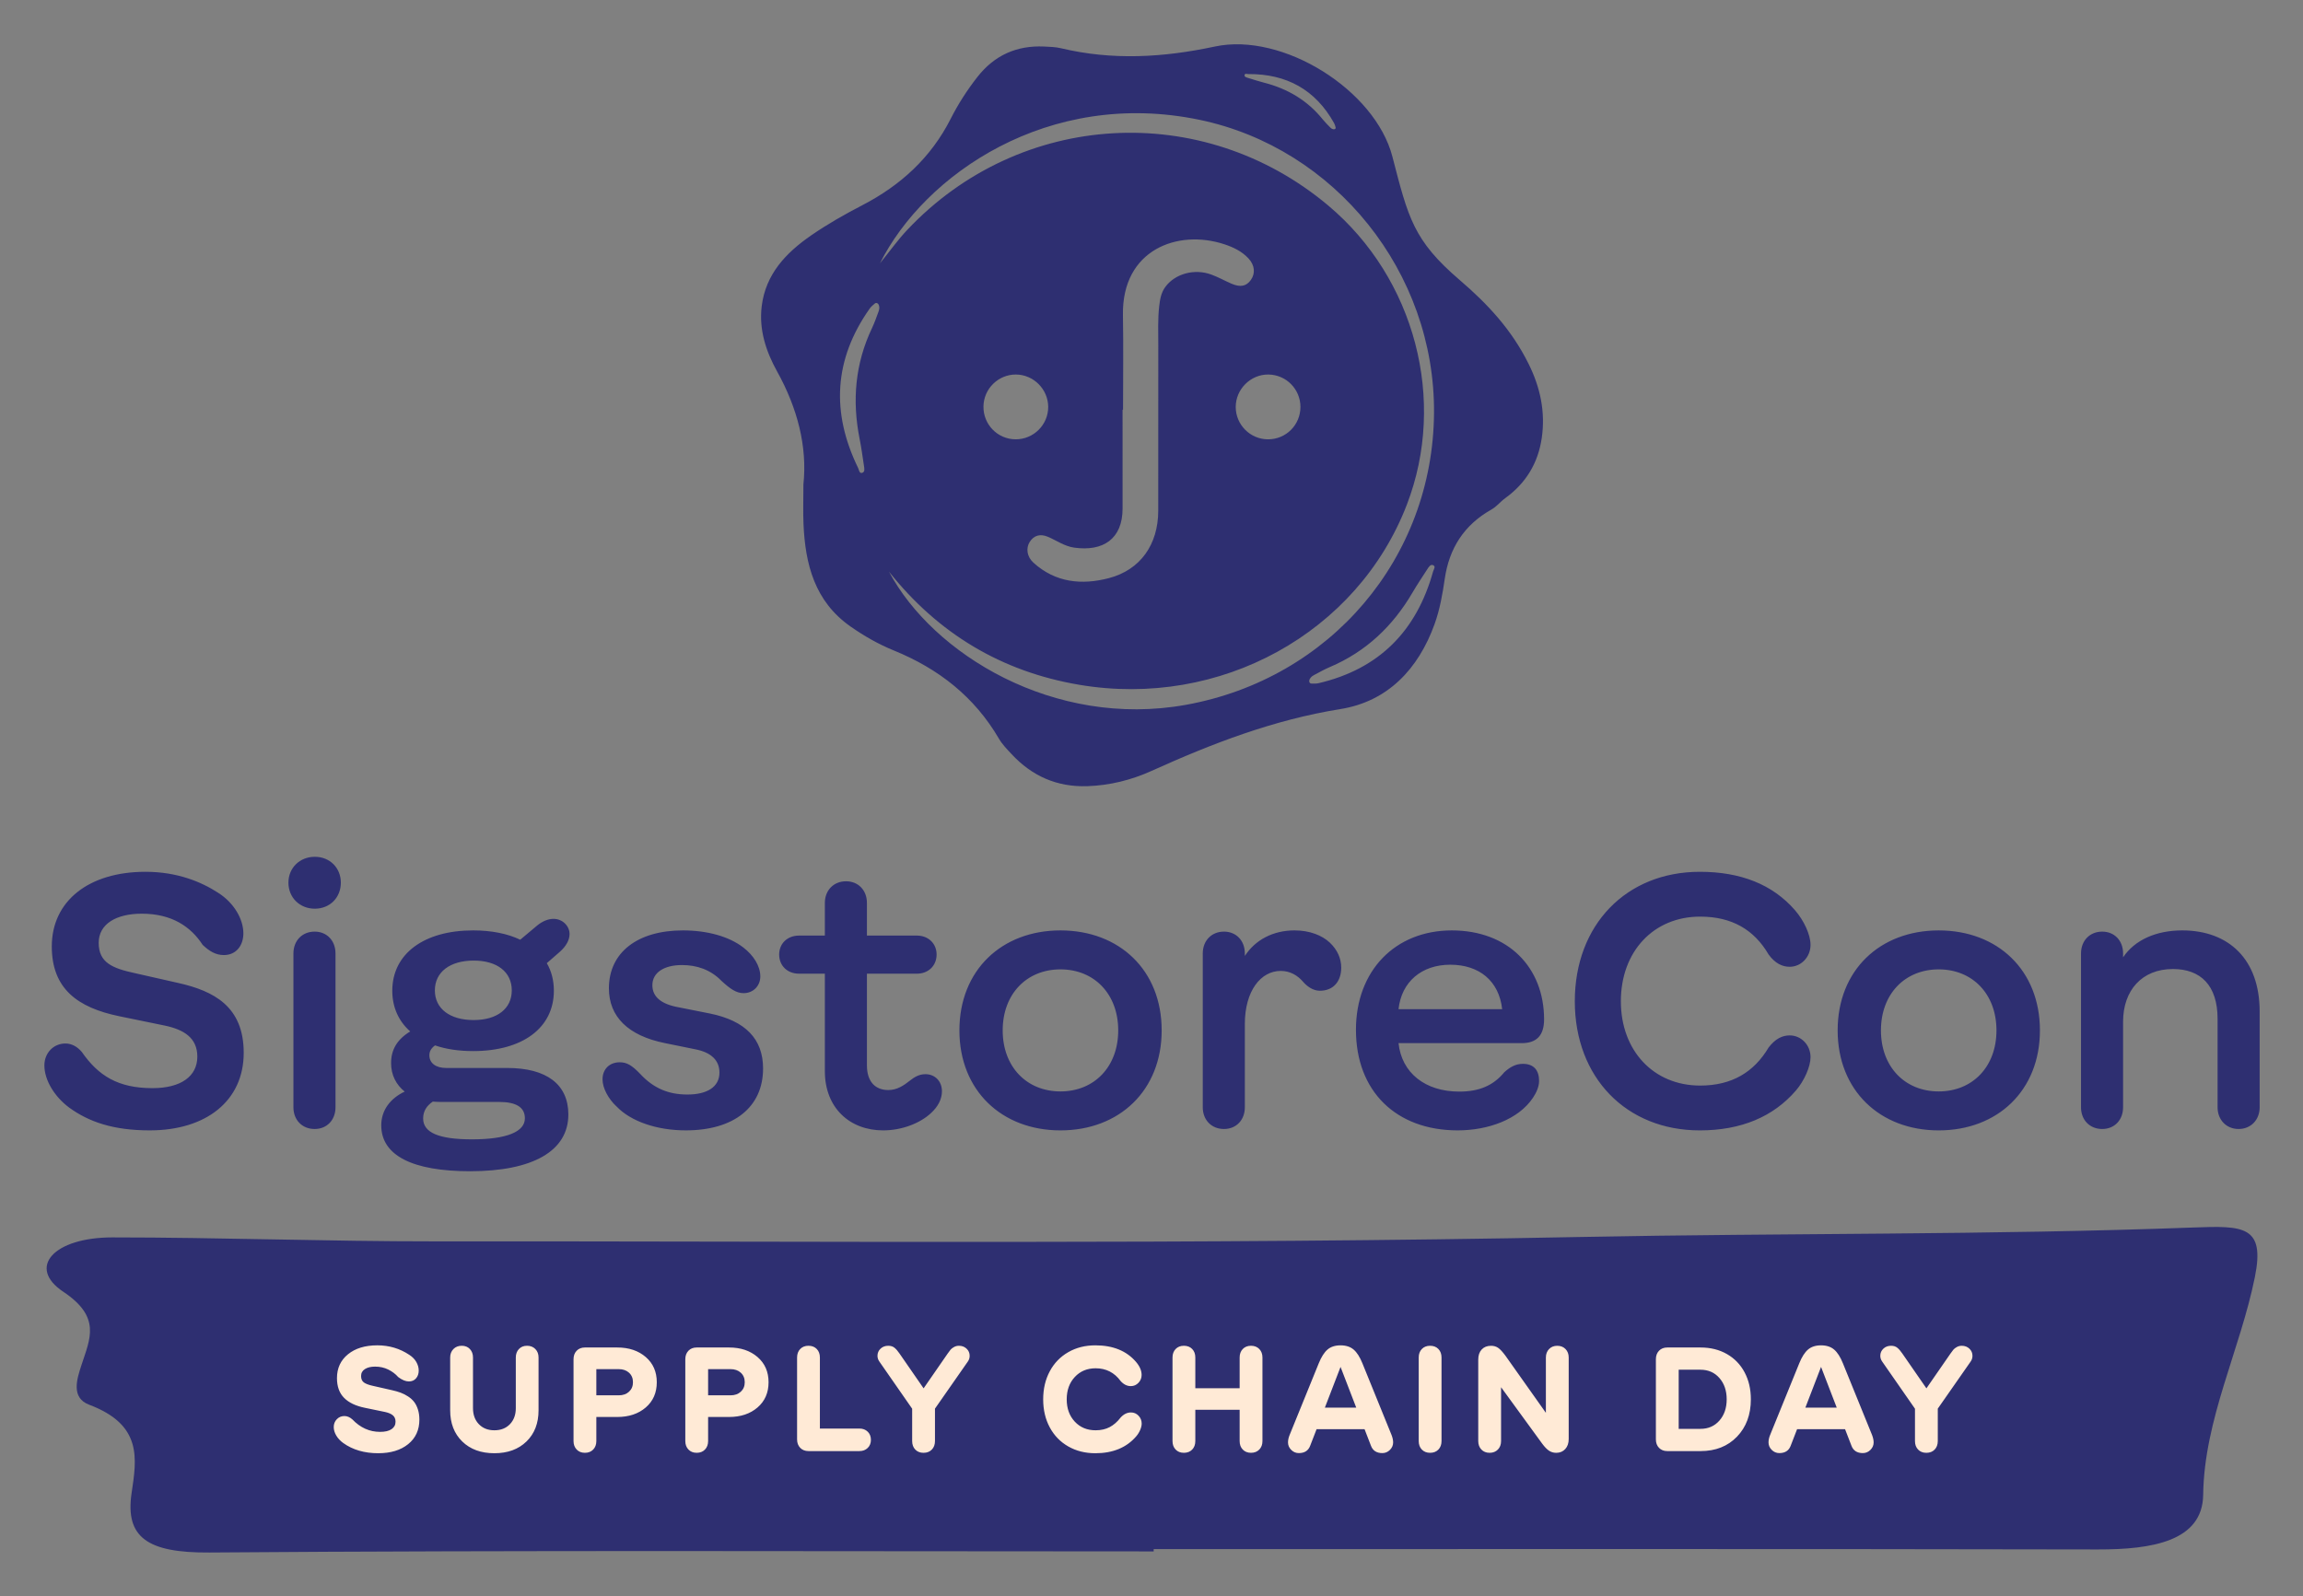 <svg xmlns="http://www.w3.org/2000/svg" role="img" viewBox="21.91 0.16 355.42 246.42"><rect x="21.91" y="0.16" width="355.42" height="246.42" fill="#808080" stroke="none"/><title>SigstoreCon2024_WebGraphics_logo-color.svg</title><defs><style>.cls-3{stroke-width:0;fill:#2e2f71}</style></defs><path fill="none" stroke-width="0" d="M243.219 63.922c.163-21.719-15.24-40.898-36.186-45.267-23.329-4.866-42.479 8.488-49.319 22.149 1.497-1.845 2.751-3.61 4.222-5.169 17.404-18.439 45.553-20.049 64.957-3.75 13.392 11.249 18.335 30.062 12.134 46.18-7.618 19.801-28.807 31.489-50.56 27.804-12.001-2.033-21.77-7.903-29.357-17.458 6.736 12.663 25.43 24.228 45.812 20.552 22.334-4.029 38.13-22.692 38.298-45.042z"/><path d="M257.825 56.345c-2.621-5.289-6.296-9.233-10.668-12.981-7.103-6.091-7.91-9.554-10.358-19.021-2.663-10.297-16.935-19.235-27.389-17.002-8.003 1.71-15.816 2.16-23.767.265-.842-.201-1.733-.224-2.604-.263-4.227-.191-7.666 1.348-10.29 4.702-1.578 2.016-2.963 4.167-4.112 6.436-3.05 6.02-7.726 10.293-13.658 13.366-2.71 1.404-5.387 2.924-7.895 4.658-3.862 2.67-7.018 5.963-7.622 10.944-.44 3.629.673 6.979 2.379 10.052 3.136 5.65 4.679 11.589 4.059 17.449 0 2.421-.065 4.246.012 6.064.265 6.261 1.731 11.99 7.252 15.856 2.097 1.469 4.323 2.74 6.677 3.699 6.901 2.811 12.459 7.147 16.25 13.649.507.869 1.245 1.615 1.938 2.36 3.148 3.389 7.008 5.097 11.672 4.944 3.475-.114 6.796-.943 9.927-2.358 9.37-4.237 18.849-7.891 29.133-9.541 7.277-1.168 12.021-6.13 14.542-13.111.824-2.283 1.23-4.649 1.578-7.02.692-4.718 2.986-8.286 7.151-10.648.948-.538 1.319-1.16 2.202-1.801 3.165-2.296 5.047-5.389 5.613-9.263.588-4.032-.229-7.819-2.021-11.435zm-43.844-44.597c.043-.297.385-.153.589-.154 5.884-.036 10.355 2.404 13.241 7.595.109.197.166.427.222.647.029.114-.022.226-.178.274-.257.039-.476-.088-.655-.274-.398-.413-.809-.817-1.169-1.263-2.355-2.917-5.402-4.715-9.004-5.642-.845-.217-1.676-.486-2.51-.743-.236-.073-.578-.152-.537-.44zm-56.476 36.479c-.322.869-.624 1.751-1.021 2.587-2.6 5.473-3.086 11.172-1.915 17.069.275 1.383.466 2.782.675 4.177.059.394.183.949-.265 1.09-.463.146-.493-.454-.637-.75-4.174-8.547-3.75-16.769 1.792-24.609.21-.297.505-.54.787-.777.146-.122.345-.126.523.068.237.347.205.755.06 1.145zm1.606 40.185c7.587 9.555 17.357 15.426 29.357 17.458 21.753 3.684 42.942-8.003 50.56-27.804 6.201-16.118 1.258-34.931-12.134-46.18-19.404-16.3-47.553-14.69-64.957 3.75-1.472 1.559-2.726 3.325-4.222 5.169 6.84-13.661 25.99-27.016 49.319-22.149 20.946 4.369 36.35 23.548 36.186 45.267-.168 22.351-15.964 41.014-38.298 45.042-20.381 3.676-39.075-7.889-45.812-20.552zm36.042-25.005c.025 0 .049-0.0.074-0 0-4.87.072-9.741-.015-14.609-.18-10.097 8.467-13.304 15.649-10.932 1.403.463 2.718 1.093 3.741 2.203.95 1.03 1.077 2.284.353 3.305-.697.985-1.615 1.173-3.005.572-1.037-.449-2.029-1.01-3.087-1.399-2.635-.968-5.626-.127-7.118 1.918-.643.881-.815 1.909-.934 2.948-.231 2.006-.143 4.023-.144 6.036-.006 8.522.009 17.045-.007 25.567-.009 5.196-2.746 9.109-7.605 10.387-4.193 1.102-8.256.703-11.654-2.381-1.019-.925-1.18-2.251-.581-3.2.645-1.022 1.633-1.31 2.852-.78 1.333.579 2.546 1.45 4.03 1.658 4.386.617 7.462-1.288 7.453-6.058-.01-5.078-.002-10.156-.002-15.234zm22.507-5.431c2.736.031 4.938 2.25 4.946 4.985.009 2.796-2.235 5.036-5.025 5.018-2.728-.018-4.947-2.24-4.962-4.969-.015-2.761 2.292-5.065 5.04-5.034zm-39.019 10.002c-2.782-.018-5-2.297-4.954-5.091.044-2.724 2.302-4.932 5.022-4.911 2.709.021 4.949 2.264 4.97 4.979.021 2.767-2.258 5.04-5.037 5.022zm64.432 20.419c-2.546 9.165-8.316 15.036-17.664 17.228-.354.083-.737.069-1.105.059-.19-.005-.342-.135-.347-.398.053-.417.347-.701.715-.897.818-.437 1.629-.897 2.48-1.259 5.576-2.371 9.72-6.314 12.754-11.504.711-1.217 1.497-2.391 2.266-3.574.217-.334.492-.832.921-.64.443.198.068.666-.021.984z" class="cls-3"/><path d="M32.591 171.146c-2.289-1.703-3.832-4.258-3.832-6.52 0-1.89 1.384-3.38 3.247-3.38.931 0 1.809.453 2.528 1.304 2.555 3.672 5.588 5.588 10.911 5.588 4.365 0 6.919-1.81 6.919-4.87 0-2.928-2.13-4.178-5.03-4.79l-6.999-1.437c-6.467-1.331-10.432-4.258-10.432-10.778 0-7.026 5.722-11.523 14.45-11.523 4.897 0 8.623 1.544 11.231 3.247 2.475 1.57 3.885 4.098 3.885 6.254 0 1.889-1.118 3.353-3.007 3.353-1.278 0-2.262-.612-3.274-1.57-1.836-2.821-4.764-4.817-9.394-4.817-3.965 0-6.653 1.597-6.653 4.497 0 3.087 2.156 3.939 5.589 4.684l6.706 1.517c5.429 1.224 10.086 3.592 10.086 10.778 0 7.398-5.775 11.975-14.503 11.975-5.668 0-9.421-1.33-12.428-3.513zm37.903-38.721c2.342 0 4.019 1.73 4.019 3.992 0 2.289-1.676 4.019-4.019 4.019-2.342 0-4.072-1.73-4.072-4.019 0-2.262 1.73-3.992 4.072-3.992zm-3.3 38.668v-23.738c0-1.996 1.357-3.38 3.274-3.38 1.889 0 3.22 1.384 3.22 3.38v23.738c0 1.969-1.331 3.353-3.22 3.353-1.916 0-3.274-1.384-3.274-3.353zm13.553 2.794c0-2.395 1.463-4.205 3.619-5.216-1.33-1.064-2.102-2.581-2.102-4.391 0-2.049.905-3.646 2.954-4.897-1.783-1.57-2.767-3.726-2.767-6.281 0-5.695 4.87-9.314 12.481-9.314 2.848 0 5.323.506 7.265 1.437l2.635-2.209c.745-.612 1.65-1.011 2.502-1.011 1.41 0 2.475 1.118 2.475 2.342 0 .931-.532 1.863-1.438 2.688l-2.075 1.81c.719 1.224 1.091 2.661 1.091 4.258 0 5.722-4.817 9.314-12.455 9.314-2.209 0-4.205-.293-5.881-.878-.585.426-.878.905-.878 1.517 0 1.198.959 1.969 2.608 1.969h9.421c6.094 0 9.421 2.555 9.421 7.185 0 5.615-5.456 8.755-15.169 8.755-8.862 0-13.705-2.422-13.705-7.079zm13.998 2.156c5.376 0 8.17-1.171 8.17-3.247 0-1.677-1.304-2.528-3.992-2.528h-9.075c-.399 0-.772-.027-1.145-.053-.984.665-1.49 1.517-1.49 2.608 0 2.182 2.421 3.22 7.531 3.22zm.266-18.416c3.62 0 5.881-1.756 5.881-4.577 0-2.847-2.262-4.604-5.881-4.604-3.673 0-5.988 1.783-5.988 4.604s2.315 4.577 5.988 4.577zm22.096 13.386c-1.304-1.198-2.209-2.874-2.209-4.231 0-1.543 1.038-2.635 2.661-2.635 1.091 0 1.863.452 3.167 1.81 2.076 2.235 4.391 3.167 7.265 3.167 3.087 0 4.949-1.198 4.949-3.38 0-1.89-1.251-3.14-3.805-3.619l-4.577-.932c-5.722-1.144-8.676-4.098-8.676-8.463 0-5.562 4.445-8.942 11.417-8.942 3.752 0 7.105.931 9.288 2.608 1.623 1.224 2.661 2.901 2.661 4.497 0 1.49-1.117 2.582-2.581 2.582-1.145 0-2.103-.692-3.406-1.89-1.703-1.756-3.833-2.448-6.094-2.448-2.794 0-4.577 1.171-4.577 3.113 0 1.783 1.357 2.928 4.045 3.406l4.817.958c5.509 1.118 8.223 3.939 8.223 8.489 0 5.988-4.524 9.554-11.922 9.554-4.524 0-8.489-1.41-10.645-3.646zm32.102-5.482v-15.063h-3.992c-1.783 0-3.06-1.224-3.06-2.954 0-1.703 1.277-2.928 3.06-2.928h3.992v-5.029c0-1.969 1.357-3.353 3.273-3.353 1.89 0 3.22 1.384 3.22 3.353v5.029h7.718c1.756 0 3.034 1.224 3.034 2.928 0 1.73-1.277 2.954-3.034 2.954h-7.718v14.158c0 2.528 1.304 3.805 3.3 3.805 1.331 0 2.342-.665 3.38-1.49.612-.479 1.357-.958 2.342-.958 1.491 0 2.555 1.091 2.555 2.635 0 1.198-.585 2.368-1.729 3.406-1.677 1.544-4.471 2.635-7.345 2.635-5.163 0-8.995-3.486-8.995-9.128zm20.765-6.307c0-9.288 6.52-15.435 15.595-15.435 9.101 0 15.621 6.148 15.621 15.435 0 9.261-6.52 15.435-15.621 15.435-9.075 0-15.595-6.174-15.595-15.435zm15.595 9.421c5.216 0 8.915-3.806 8.915-9.421s-3.699-9.421-8.915-9.421-8.915 3.806-8.915 9.421 3.699 9.421 8.915 9.421zm28.456 2.448c0 1.969-1.33 3.353-3.22 3.353-1.916 0-3.274-1.384-3.274-3.353v-23.738c0-1.996 1.358-3.38 3.274-3.38 1.89 0 3.22 1.384 3.22 3.38v.372c1.65-2.528 4.418-3.939 7.664-3.939 2.369 0 4.258.772 5.456 1.89 1.145 1.091 1.756 2.422 1.756 3.859 0 2.102-1.197 3.566-3.3 3.566-1.118 0-2.049-.745-2.635-1.437-.799-.905-1.916-1.623-3.406-1.623-3.06 0-5.535 3.06-5.535 8.197v12.854zm17.146-11.949c0-9.155 6.068-15.355 14.797-15.355 8.702 0 14.238 5.722 14.238 13.732 0 2.501-1.171 3.672-3.46 3.672h-19.001c.479 4.577 4.098 7.478 9.367 7.478 3.034 0 5.242-.905 6.946-2.981.878-.798 1.757-1.304 2.875-1.304 1.73 0 2.502 1.038 2.502 2.635 0 .878-.4 1.783-.931 2.581-2.262 3.406-7 5.056-11.63 5.056-9.5 0-15.701-6.041-15.701-15.515zm22.567-3.193c-.479-4.338-3.512-6.866-8.01-6.866-4.418 0-7.531 2.635-7.984 6.866h15.994zm11.211-1.224c0-11.789 7.93-19.986 19.294-19.986 6.28 0 11.23 1.943 14.69 5.934 1.384 1.597 2.395 3.779 2.395 5.349 0 1.863-1.438 3.38-3.22 3.38-1.117 0-2.235-.506-3.246-1.889-2.236-3.832-5.669-5.855-10.565-5.855-7.212 0-12.241 5.402-12.241 13.067 0 7.611 5.03 13.014 12.241 13.014 4.896 0 8.303-2.076 10.565-5.881 1.038-1.357 2.129-1.863 3.246-1.863 1.783 0 3.22 1.49 3.22 3.353 0 1.464-.958 3.646-2.262 5.163-3.486 4.045-8.462 6.147-14.823 6.147-11.363 0-19.294-8.17-19.294-19.933zm40.564 4.498c0-9.288 6.52-15.435 15.595-15.435 9.101 0 15.622 6.148 15.622 15.435 0 9.261-6.52 15.435-15.622 15.435-9.075 0-15.595-6.174-15.595-15.435zm15.595 9.421c5.216 0 8.915-3.806 8.915-9.421s-3.699-9.421-8.915-9.421-8.915 3.806-8.915 9.421 3.699 9.421 8.915 9.421zm21.963 2.448v-23.738c0-1.996 1.357-3.38 3.273-3.38 1.89 0 3.22 1.384 3.22 3.38v.585c1.81-2.688 5.11-4.152 9.128-4.152 7.212 0 11.949 4.498 11.949 12.508v14.796c0 1.943-1.357 3.353-3.247 3.353-1.916 0-3.247-1.437-3.247-3.353v-13.652c0-5.19-2.635-7.691-6.893-7.691-4.764 0-7.691 3.273-7.691 8.143v13.2c0 1.969-1.33 3.353-3.22 3.353-1.916 0-3.273-1.384-3.273-3.353z" class="cls-3" style=""/><path d="M199.954 239.653c-48.576 0-97.154-.2-145.724.17-9.588.073-13.02-2.354-12.012-9.162.794-5.356 1.698-10.537-6.542-13.649-2.845-1.074-1.899-3.957-1.2-6.105 1.333-4.096 3.088-7.413-2.802-11.339-5.64-3.76-1.477-8.387 7.572-8.388 16.599-.002 33.198.624 49.797.612 58.938-.042 117.902.486 176.805-.678 31.527-.623 63.077-.288 94.577-1.463 7.712-.288 11.081-.28 9.477 7.656-2.273 11.25-7.827 21.994-7.977 33.608-.093 7.181-7.922 8.452-16.238 8.435-48.577-.101-97.154-.05-145.731-.05l-0.0.353z" class="cls-3"/><path fill="#ffead6" stroke-width="0" d="M80.288 224.497c-2.14 0-3.941-.526-5.407-1.577-.46-.333-.818-.718-1.077-1.154s-.389-.873-.389-1.31c0-.474.157-.876.472-1.205.315-.329.705-.494 1.172-.494.429 0 .836.171 1.221.511 1.229 1.288 2.657 1.932 4.286 1.932.77 0 1.361-.138 1.771-.416s.616-.661.616-1.15c0-.429-.14-.76-.422-.994-.281-.233-.689-.405-1.221-.516l-3.065-.633c-1.429-.289-2.508-.803-3.237-1.544s-1.094-1.755-1.094-3.043c0-1.532.567-2.76 1.699-3.681 1.133-.921 2.643-1.383 4.531-1.383 1.821 0 3.465.489 4.931 1.466.481.311.844.681 1.088 1.11.244.43.367.87.367 1.321 0 .482-.138.881-.412 1.2-.274.318-.644.477-1.11.477-.496 0-1.043-.226-1.643-.677-.415-.474-.928-.861-1.538-1.161s-1.287-.45-2.026-.45c-.652 0-1.176.126-1.571.378-.397.252-.594.611-.594 1.077 0 .452.146.783.438.994s.764.387 1.416.527l2.932.666c.496.111.939.238 1.327.383.389.144.77.338 1.144.583.374.244.683.524.927.838.245.315.441.705.589 1.172s.223.988.223 1.566c0 1.592-.578 2.854-1.733 3.786-1.155.933-2.691 1.399-4.609 1.399zm22.874-1.815c-1.24 1.21-2.893 1.815-4.958 1.815s-3.718-.605-4.958-1.815-1.86-2.815-1.86-4.814v-8.15c0-.533.167-.968.5-1.305.334-.337.762-.505 1.288-.505.519 0 .936.168 1.255.505.318.337.478.772.478 1.305v7.818c0 1.021.301 1.847.905 2.476s1.401.944 2.393.944c.999 0 1.8-.315 2.404-.944s.905-1.455.905-2.476v-7.818c0-.533.16-.968.478-1.305.319-.337.737-.505 1.255-.505.526 0 .953.168 1.283.505.329.337.494.772.494 1.305v8.15c0 1.999-.62 3.604-1.86 4.814zm9.016 1.749c-.526 0-.95-.168-1.272-.505s-.483-.772-.483-1.305v-12.636c0-.541.161-.977.483-1.311.322-.333.746-.5 1.272-.5h4.997c1.792 0 3.255.491 4.392 1.471 1.136.981 1.704 2.279 1.704 3.893 0 1.621-.568 2.92-1.704 3.897-1.137.977-2.601 1.466-4.392 1.466h-3.232v3.72c0 .533-.161.969-.482 1.305-.323.337-.75.505-1.283.505zm1.765-8.873h3.454c.659 0 1.191-.186 1.593-.561.404-.374.606-.86.606-1.46 0-.607-.202-1.096-.606-1.466-.403-.371-.934-.556-1.593-.556h-3.454v4.042zm15.485 8.873c-.526 0-.95-.168-1.272-.505s-.483-.772-.483-1.305v-12.636c0-.541.161-.977.483-1.311.322-.333.746-.5 1.272-.5h4.997c1.792 0 3.255.491 4.392 1.471 1.136.981 1.704 2.279 1.704 3.893 0 1.621-.568 2.92-1.704 3.897-1.137.977-2.601 1.466-4.392 1.466h-3.232v3.72c0 .533-.161.969-.482 1.305-.323.337-.75.505-1.283.505zm1.765-8.873h3.454c.659 0 1.191-.186 1.593-.561.404-.374.606-.86.606-1.46 0-.607-.202-1.096-.606-1.466-.403-.371-.934-.556-1.593-.556h-3.454v4.042zm15.485 8.606c-.526 0-.95-.167-1.272-.5s-.483-.766-.483-1.299v-12.648c0-.541.161-.977.483-1.31.322-.334.746-.5 1.272-.5.533 0 .96.166 1.283.5.322.333.482.77.482 1.31v10.971h6.108c.519 0 .942.161 1.272.483s.494.742.494 1.26c0 .511-.164.928-.494 1.25s-.753.483-1.272.483h-7.873zm10.942-13.825c-.192-.266-.289-.563-.289-.888 0-.429.157-.794.472-1.094s.713-.449 1.194-.449c.393 0 .714.104.966.311s.511.507.777.899l3.709 5.363 3.709-5.363c.178-.259.327-.461.449-.605.123-.145.3-.282.533-.411.233-.13.486-.194.76-.194.474 0 .868.15 1.183.449s.472.665.472 1.094c0 .334-.093.629-.278.888l-5.075 7.274v5.008c0 .541-.161.977-.483 1.311-.322.333-.749.5-1.283.5-.526 0-.949-.167-1.272-.5-.322-.334-.482-.77-.482-1.311v-4.997l-5.064-7.285zm33.334 14.158c-1.562 0-2.955-.349-4.181-1.049s-2.176-1.681-2.854-2.943-1.016-2.704-1.016-4.325c0-1.621.338-3.065 1.016-4.33.677-1.266 1.629-2.25 2.854-2.954s2.619-1.055 4.181-1.055c2.717 0 4.805.847 6.264 2.543.585.681.877 1.358.877 2.032 0 .467-.163.87-.489 1.21-.326.341-.718.511-1.177.511-.585 0-1.11-.263-1.577-.788-.962-1.311-2.247-1.966-3.853-1.966-1.31 0-2.382.448-3.215 1.343-.833.896-1.249 2.047-1.249 3.454 0 1.399.415 2.545 1.243 3.437.829.892 1.903 1.338 3.221 1.338.829 0 1.555-.165 2.176-.494.622-.33 1.18-.82 1.677-1.471.481-.526 1.014-.788 1.599-.788.459 0 .85.168 1.172.505s.483.742.483 1.216c0 .289-.076.613-.228.972s-.357.69-.616.994c-1.495 1.74-3.598 2.609-6.308 2.609zm25.3-.566c-.326.333-.751.5-1.277.5s-.949-.167-1.272-.5c-.322-.334-.482-.77-.482-1.311v-4.83h-6.841v4.83c0 .541-.161.977-.482 1.311-.323.333-.75.5-1.283.5-.526 0-.95-.167-1.272-.5-.322-.334-.483-.77-.483-1.311v-12.903c0-.541.161-.977.483-1.31.322-.334.746-.5 1.272-.5.533 0 .96.166 1.283.5.322.333.482.77.482 1.31v4.742h6.841v-4.742c0-.541.161-.977.482-1.31.323-.334.746-.5 1.272-.5s.951.166 1.277.5c.326.333.489.77.489 1.31v12.903c0 .541-.163.977-.489 1.311zm6.101.544c-.452 0-.842-.164-1.172-.494-.329-.329-.494-.712-.494-1.149 0-.378.086-.77.256-1.177l4.486-11.038c.393-.977.843-1.684 1.349-2.121s1.179-.655 2.015-.655 1.511.219 2.021.655.962 1.143 1.355 2.121l4.486 11.038c.17.429.255.822.255 1.177 0 .437-.164.82-.494 1.149-.329.33-.72.494-1.171.494-.888 0-1.474-.378-1.755-1.132l-.988-2.554h-7.407l-.988 2.554c-.282.755-.866 1.132-1.755 1.132zm4.02-7.018h4.842l-2.421-6.285-2.42 6.285zm16.239 6.974c-.526 0-.95-.167-1.272-.5-.322-.334-.483-.77-.483-1.311v-12.903c0-.541.161-.977.483-1.31.322-.334.746-.5 1.272-.5.533 0 .96.166 1.283.5.322.333.482.77.482 1.31v12.903c0 .541-.161.977-.482 1.311-.323.333-.75.5-1.283.5zm10.465-.505c-.327.337-.751.505-1.277.505s-.95-.168-1.272-.505-.483-.772-.483-1.305v-12.592c0-.652.178-1.168.533-1.549.356-.381.836-.571 1.444-.571.422 0 .788.107 1.099.322s.685.618 1.121 1.21l6.241 8.817v-8.539c0-.533.163-.968.489-1.305s.748-.505 1.266-.505c.526 0 .951.168 1.277.505s.489.772.489 1.305v12.581c0 .644-.178 1.161-.533 1.549-.356.389-.822.583-1.4.583-.407 0-.773-.108-1.099-.323-.326-.214-.681-.581-1.065-1.099l-6.341-8.706v8.317c0 .533-.163.969-.488 1.305zm26.138.238c-.526 0-.95-.167-1.272-.5s-.483-.766-.483-1.299v-12.381c0-.541.161-.977.483-1.311.322-.333.746-.5 1.272-.5h5.141c1.532 0 2.887.338 4.064 1.011s2.088 1.615 2.731 2.826c.644 1.21.966 2.597.966 4.159 0 2.369-.714 4.294-2.143 5.775-1.428 1.48-3.302 2.221-5.618 2.221h-5.141zm1.765-3.432h3.365c1.2 0 2.173-.426 2.921-1.277.748-.851 1.121-1.947 1.121-3.287 0-1.332-.374-2.426-1.121-3.281s-1.721-1.283-2.921-1.283h-3.365v9.128zm15.529 3.742c-.452 0-.842-.164-1.172-.494-.329-.329-.494-.712-.494-1.149 0-.378.086-.77.256-1.177l4.486-11.038c.393-.977.843-1.684 1.349-2.121s1.179-.655 2.015-.655 1.511.219 2.021.655.962 1.143 1.355 2.121l4.486 11.038c.17.429.255.822.255 1.177 0 .437-.164.82-.494 1.149-.329.33-.72.494-1.171.494-.888 0-1.474-.378-1.755-1.132l-.988-2.554h-7.407l-.988 2.554c-.282.755-.866 1.132-1.755 1.132zm4.02-7.018h4.842l-2.421-6.285-2.42 6.285zm11.853-7.118c-.192-.266-.289-.563-.289-.888 0-.429.157-.794.472-1.094s.713-.449 1.194-.449c.393 0 .714.104.966.311s.511.507.777.899l3.709 5.363 3.709-5.363c.178-.259.327-.461.449-.605.123-.145.3-.282.533-.411.233-.13.486-.194.76-.194.474 0 .868.15 1.183.449s.472.665.472 1.094c0 .334-.093.629-.278.888l-5.075 7.274v5.008c0 .541-.161.977-.483 1.311-.322.333-.749.5-1.283.5-.526 0-.949-.167-1.272-.5-.322-.334-.482-.77-.482-1.311v-4.997l-5.064-7.285z"/></svg>